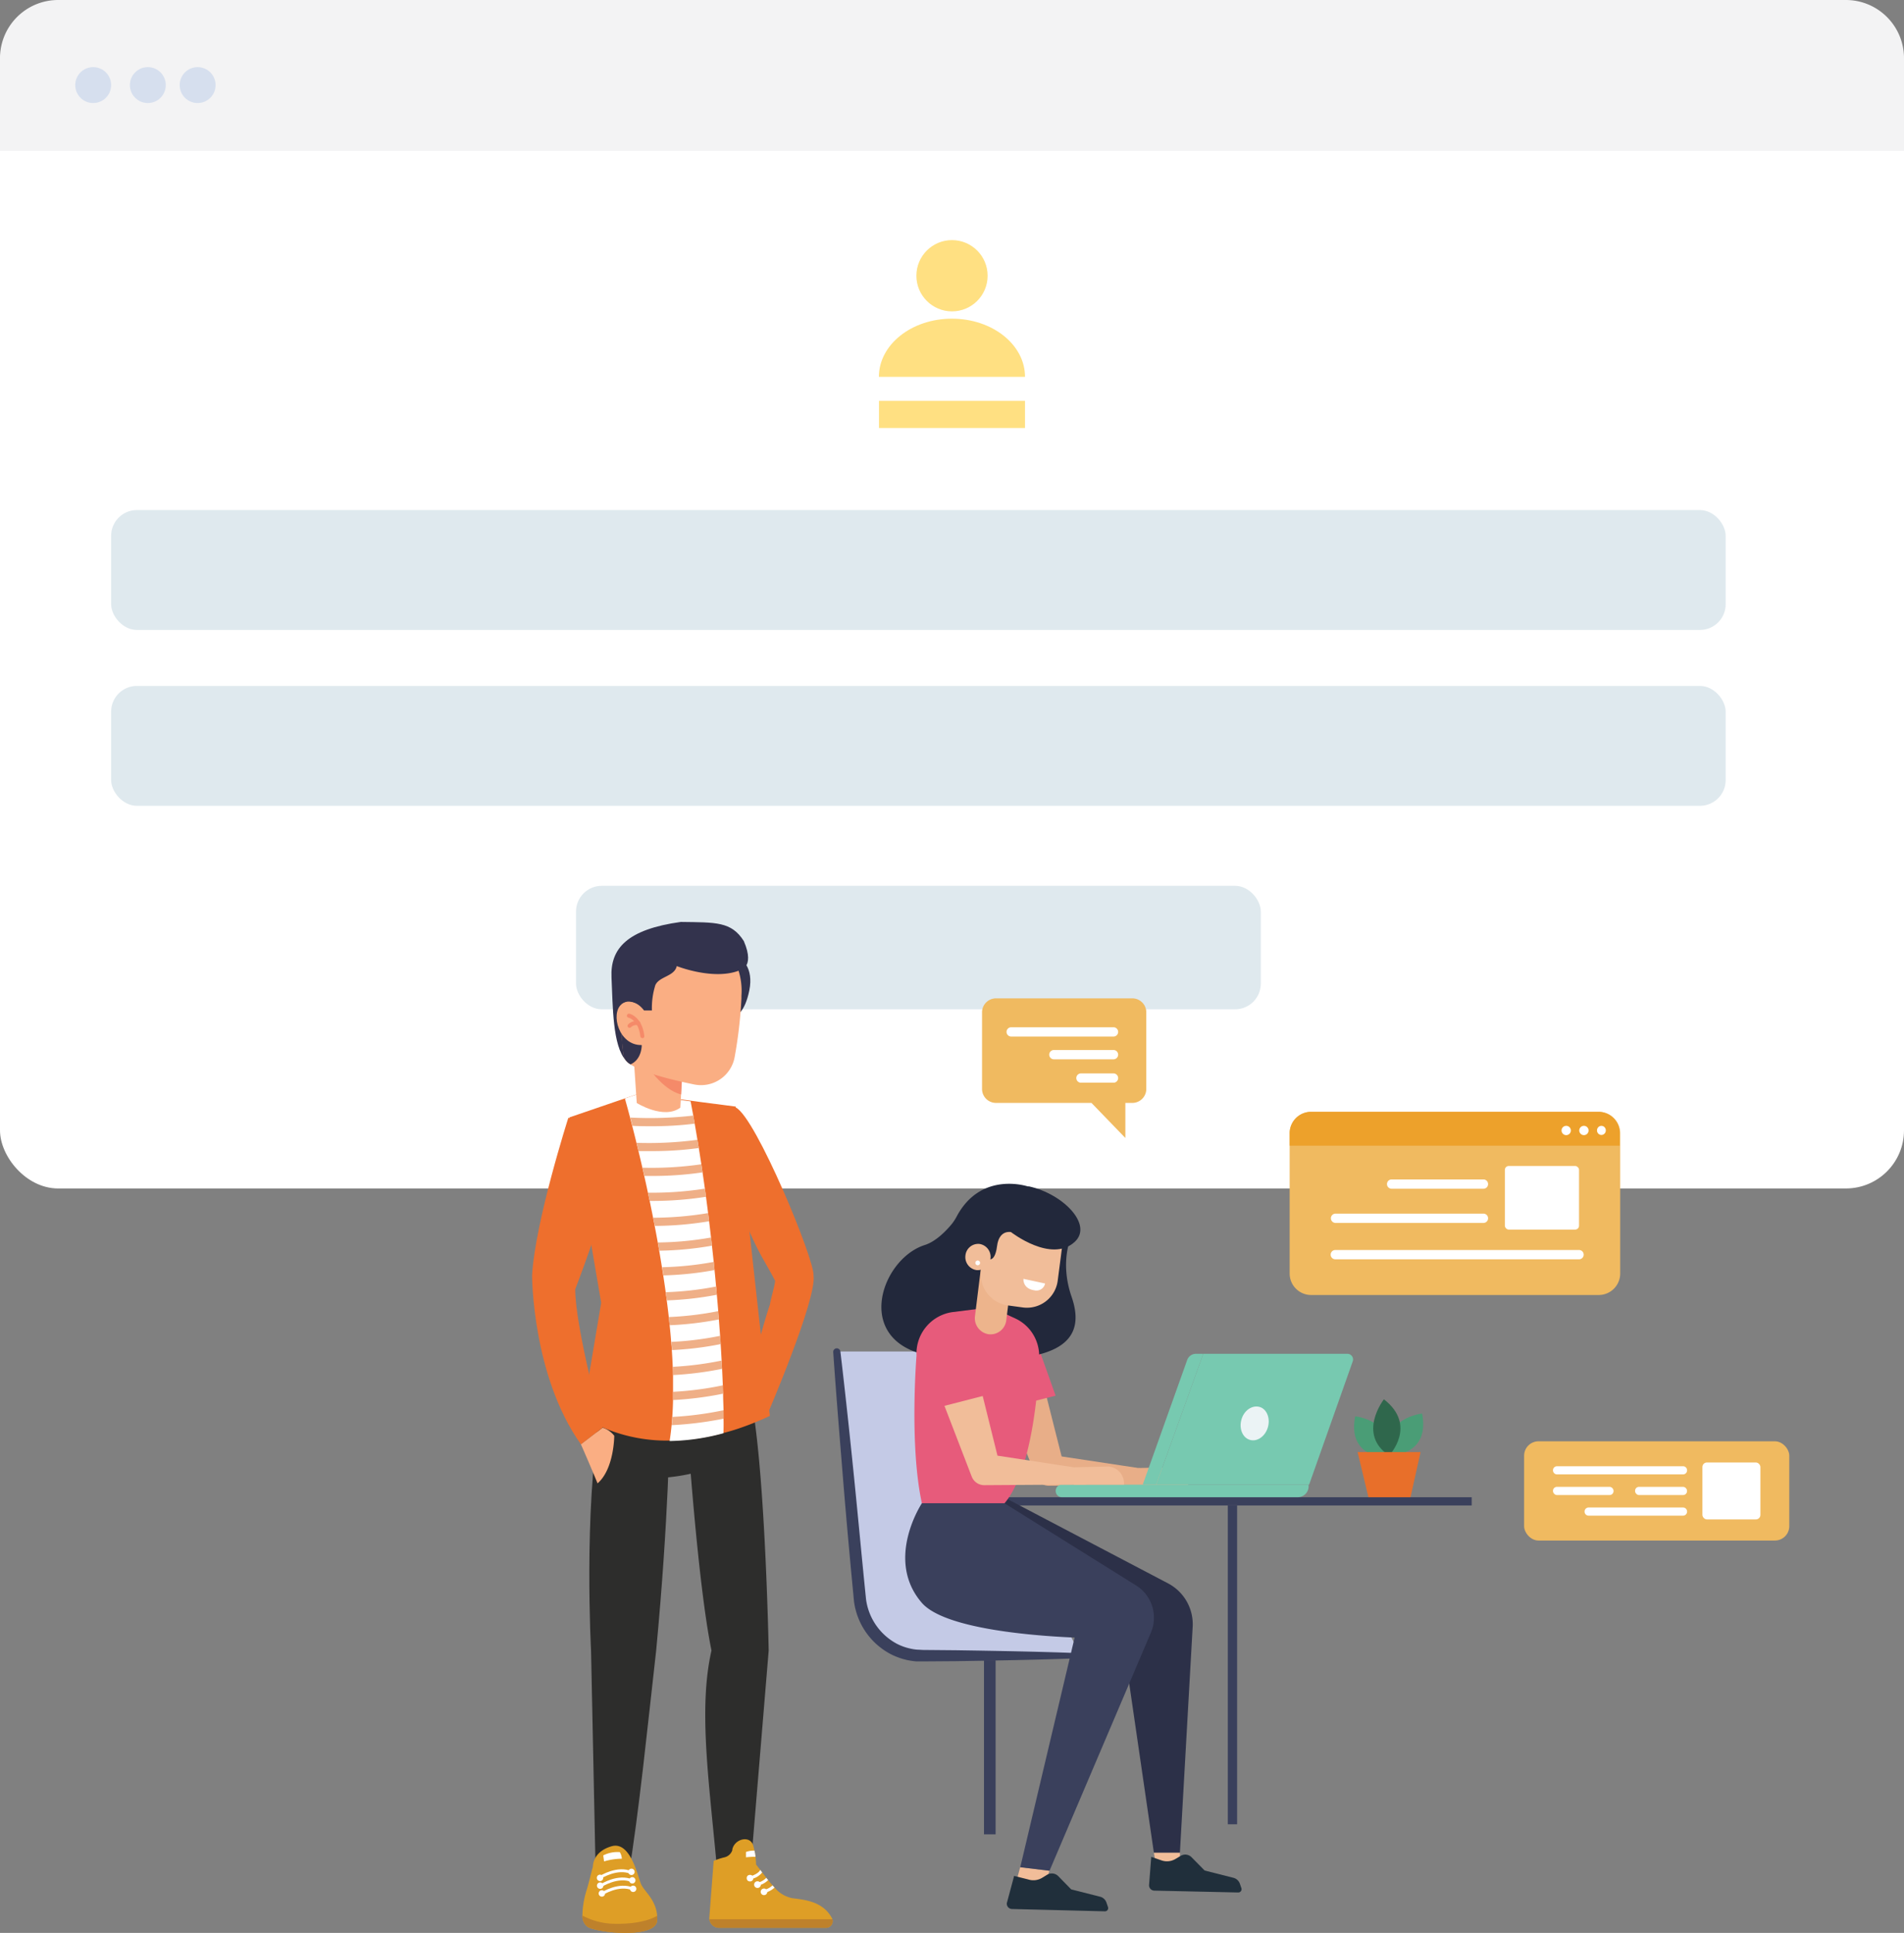 <svg xmlns="http://www.w3.org/2000/svg" viewBox="0 0 409.44 415.48"><rect x="0" y="0" width="409.44" height="415.48" fill="#808080" stroke="none"/><defs><style>.cls-1{fill:#fff;}.cls-2{fill:#f3f3f4;}.cls-3{fill:#d6dfee;}.cls-4{fill:#dfe9ee;}.cls-5{fill:#ffe082;}.cls-6{fill:#f0ba60;}.cls-7{fill:#eda12b;}.cls-8{fill:#c4cae6;}.cls-9{fill:#3a405c;}.cls-10,.cls-23{fill:none;stroke:#3a405c;stroke-miterlimit:10;}.cls-10{stroke-width:2.5px;}.cls-11{fill:#f1bd99;}.cls-12{fill:#e8ae88;}.cls-13{fill:#e75b7b;}.cls-14{fill:#2c3048;}.cls-15{fill:#22283b;}.cls-16{fill:#edb48c;}.cls-17{fill:#77c9b0;}.cls-18{fill:#ebf3f5;}.cls-19{fill:#202f3b;}.cls-20{fill:#4a9d76;}.cls-21{fill:#2f674c;}.cls-22{fill:#e86f2a;}.cls-23{stroke-width:2px;}.cls-24{fill:#ee6f2d;}.cls-25{fill:#2d2d2c;}.cls-26{fill:#de9e26;}.cls-27{fill:#be812b;}.cls-28{fill:#efaf87;}.cls-29{fill:#33334d;}.cls-30{fill:#faae83;}.cls-31{fill:#f58a69;}</style></defs><title>Asset 1</title><g id="Layer_2" data-name="Layer 2"><g id="Layer_1-2" data-name="Layer 1"><rect class="cls-1" y="1.05" width="409.44" height="254.41" rx="12.5" ry="12.5"/><path class="cls-2" d="M12.5,0H396.94a12.5,12.5,0,0,1,12.5,12.5V32.43a0,0,0,0,1,0,0H0a0,0,0,0,1,0,0V12.5A12.5,12.5,0,0,1,12.5,0Z"/><circle class="cls-3" cx="20.04" cy="18.29" r="3.86"/><circle class="cls-3" cx="31.79" cy="18.29" r="3.86"/><circle class="cls-3" cx="42.5" cy="18.29" r="3.86"/><rect class="cls-4" x="23.9" y="109.64" width="347.19" height="25.77" rx="5.53" ry="5.53"/><rect class="cls-4" x="23.9" y="147.44" width="347.19" height="25.77" rx="5.53" ry="5.53"/><rect class="cls-4" x="123.87" y="190.41" width="147.26" height="26.54" rx="5.53" ry="5.53"/><rect class="cls-1" x="182.31" y="44.02" width="44.83" height="55.28"/><path class="cls-5" d="M220.42,81H189c0-6.9,7-12.5,15.7-12.5S220.42,74.08,220.42,81Z"/><circle class="cls-5" cx="204.72" cy="59.27" r="7.66"/><rect class="cls-5" x="189.02" y="86.17" width="31.4" height="5.83"/><path class="cls-6" d="M277.33,243.67v30a4.62,4.62,0,0,0,4.54,4.69h62a4.62,4.62,0,0,0,4.54-4.69v-30a4.61,4.61,0,0,0-4.54-4.68h-62A4.61,4.61,0,0,0,277.33,243.67Z"/><path class="cls-7" d="M277.33,243.67v2.6h71v-2.6a4.61,4.61,0,0,0-4.54-4.68h-62A4.61,4.61,0,0,0,277.33,243.67Z"/><ellipse class="cls-1" cx="344.37" cy="242.98" rx="0.95" ry="0.98"/><path class="cls-1" d="M339.61,243a1,1,0,1,0,.95-1A1,1,0,0,0,339.61,243Z"/><path class="cls-1" d="M335.8,243a1,1,0,1,0,.95-1A1,1,0,0,0,335.8,243Z"/><rect class="cls-1" x="323.61" y="250.62" width="15.95" height="13.67" rx="0.83" ry="0.83" transform="translate(663.17 514.92) rotate(-180)"/><path class="cls-1" d="M287.15,270.69h52.41a1,1,0,0,0,1-1h0a1,1,0,0,0-1-1H287.15a1,1,0,0,0-1,1h0A1,1,0,0,0,287.15,270.69Z"/><path class="cls-1" d="M287.15,262.87H319a1,1,0,0,0,1-1h0a1,1,0,0,0-1-1h-31.8a1,1,0,0,0-1,1h0A1,1,0,0,0,287.15,262.87Z"/><path class="cls-1" d="M299.26,255.52H319a1,1,0,0,0,1-1h0a1,1,0,0,0-1-1H299.26a1,1,0,0,0-1,1h0A1,1,0,0,0,299.26,255.52Z"/><path class="cls-6" d="M214.1,214.6h29.49a3,3,0,0,1,2.91,3v16.47a3,3,0,0,1-2.91,3H242v7.54l-7.29-7.54H214.1a3,3,0,0,1-2.92-3V217.6A3,3,0,0,1,214.1,214.6Z"/><path class="cls-1" d="M239.45,230.73h-7a1,1,0,0,0-1,1h0a1,1,0,0,0,1,1h7a1,1,0,0,0,1-1h0A1,1,0,0,0,239.45,230.73Z"/><path class="cls-1" d="M239.45,225.7H226.63a1,1,0,0,0-1,1h0a1,1,0,0,0,1,1h12.82a1,1,0,0,0,1-1h0A1,1,0,0,0,239.45,225.7Z"/><path class="cls-1" d="M239.45,220.81h-22a1,1,0,0,0-1,1h0a1,1,0,0,0,1,1h22a1,1,0,0,0,1-1h0A1,1,0,0,0,239.45,220.81Z"/><path class="cls-8" d="M232.38,355.88H198.23a13.61,13.61,0,0,1-13.36-12.37l-4.92-53h34.13l.7,30.71Z"/><path class="cls-9" d="M232.38,356.43c-8.94.35-17.88.5-26.82.64l-6.71.05c-.54,0-1.16,0-1.78,0a16.06,16.06,0,0,1-1.81-.25,15.22,15.22,0,0,1-3.48-1.19,15,15,0,0,1-8.14-11.52c-.86-9-1.67-17.83-2.39-26.76s-1.46-17.83-2.07-26.75a.77.77,0,0,1,.72-.83.79.79,0,0,1,.82.69c1.05,8.88,2,17.77,2.9,26.66s1.72,17.84,2.62,26.65a12.75,12.75,0,0,0,6.7,9.55,11.89,11.89,0,0,0,2.84,1,10.64,10.64,0,0,0,1.5.23c.5,0,1,.07,1.57.06l6.71.06c8.94.14,17.88.29,26.82.64a.54.54,0,0,1,.52.56A.55.55,0,0,1,232.38,356.43Z"/><line class="cls-10" x1="212.85" y1="356.88" x2="212.85" y2="394.29"/><rect class="cls-9" x="206.4" y="321.83" width="110.08" height="1.77"/><polygon class="cls-11" points="219.38 401.36 218.22 405.69 223.9 407.47 225.68 402.12 219.38 401.36"/><polygon class="cls-11" points="253.73 398.22 253.73 401.69 248.69 401.69 248.13 398.22 253.73 398.22"/><path class="cls-12" d="M215.05,297.68l7.6,19.41.17.43a2.86,2.86,0,0,0,2.67,1.84l21.66-.16a1.61,1.61,0,0,0,1.58-1.65,1.64,1.64,0,0,0-1.36-1.61l-21.43-3.23,2.84,2.28-5.12-20.26a4.55,4.55,0,0,0-5.55-3.36,4.72,4.72,0,0,0-3.25,5.74C214.91,297.29,215,297.5,215.05,297.68Z"/><path class="cls-12" d="M244.8,315.55l7.4-.15a3.59,3.59,0,0,1,3.31,3.81H244.7Z"/><path class="cls-13" d="M227,300l-11.84,3-1.94-10.91a5.26,5.26,0,0,1,4.35-6.15h0a5.18,5.18,0,0,1,5.64,3.43Z"/><path class="cls-14" d="M214.78,321.25l36.48,19.14a9.92,9.92,0,0,1,5.21,9.38l-2.74,48.45h-5.6l-7.56-51.84-28.4-20.62Z"/><path class="cls-15" d="M221.22,255.08s-10.14-3.56-15.47,6.36a10,10,0,0,1-1.06,1.64c-1.08,1.32-3.34,3.75-5.83,4.54-9.87,3.13-16.11,22.41,3.53,24.13,24.58,2.15,31.56-2.86,28.05-13-2.51-7.22-.27-12.35-.27-12.35Z"/><path class="cls-13" d="M213.12,281l5.25,2.42a8.87,8.87,0,0,1,5.09,8.18c-.09,7.12-1.65,24.79-7.47,31.56H198.25c-2.74-12.52-1.16-31.77-1.16-31.77a9,9,0,0,1,7.72-9.35Z"/><path class="cls-16" d="M212.63,286.8h0a3.41,3.41,0,0,0,3.76-3l1.45-11.65-6.75-.81-1.43,11.57A3.48,3.48,0,0,0,212.63,286.8Z"/><path class="cls-11" d="M216.64,280.59l3.4.46a6.67,6.67,0,0,0,7.43-5.91L229,263.37l-16.56-2.23-1.48,11.77A6.8,6.8,0,0,0,216.64,280.59Z"/><path class="cls-15" d="M210.59,267.39l1.41,3s1.88,1.68,2.41-2.55c.45-3.59,3-3,3-3s8.63,6.74,13.69,2.11c4-3.65-2.46-10.33-9.85-11.94l-9.71,4.38Z"/><path class="cls-11" d="M213,270.54a2.77,2.77,0,0,1-3,2.47,2.82,2.82,0,0,1-2.39-3.15,2.76,2.76,0,0,1,3.05-2.47A2.82,2.82,0,0,1,213,270.54Z"/><path class="cls-1" d="M210.75,271.52a.49.49,0,1,1-1-.12.49.49,0,0,1,.55-.44A.5.5,0,0,1,210.75,271.52Z"/><path class="cls-1" d="M224.74,275.89l-4.65-1s-.22,2.08,2.32,2.46A1.9,1.9,0,0,0,224.74,275.89Z"/><path class="cls-9" d="M198.25,323.12H216l28.38,17.72a8.18,8.18,0,0,1,3.1,10.12l-21.79,51.16-6.29-.76L231.09,352c-9.82-.42-28.07-2-32.84-7.45C190.18,335.24,198.25,323.12,198.25,323.12Z"/><path class="cls-17" d="M258.75,291l-10.12,28.12h32.89l9.37-26.48a1.22,1.22,0,0,0-1.11-1.64Z"/><path class="cls-17" d="M258.75,291h-1.57a2,2,0,0,0-1.9,1.37l-9.54,26.75h2.89Z"/><path class="cls-17" d="M251,319.13h30.45a0,0,0,0,1,0,0v2.71a0,0,0,0,1,0,0h-32.8a0,0,0,0,1,0,0v-.36A2.35,2.35,0,0,1,251,319.13Z" transform="translate(530.06 640.96) rotate(-180)"/><path class="cls-17" d="M248.63,321.83h-20.3a1.33,1.33,0,0,1-1.31-1.35h0a1.33,1.33,0,0,1,1.31-1.35h20.3Z"/><path class="cls-18" d="M267,305c-.62,1.94.13,3.94,1.68,4.47s3.31-.61,3.93-2.55-.13-4-1.68-4.48S267.61,303.05,267,305Z"/><path class="cls-11" d="M201.16,297.15l7.62,19.78.17.43a2.88,2.88,0,0,0,2.7,1.88l21.67-.14a1.66,1.66,0,0,0,.22-3.3l-21.43-3.27,2.87,2.31-5.11-20.62a4.58,4.58,0,0,0-5.58-3.42,4.76,4.76,0,0,0-3.31,5.77C201,296.76,201.1,297,201.16,297.15Z"/><path class="cls-11" d="M231,315.39l7.39-.16a3.63,3.63,0,0,1,3.31,3.89h-10.8Z"/><path class="cls-13" d="M213.19,299.59l-11.85,3.05-1.94-11.11a5.35,5.35,0,0,1,4.36-6.27h0a5.19,5.19,0,0,1,5.64,3.49Z"/><path class="cls-19" d="M227.6,403.31l2.76,2.82,6.21,1.57a1.94,1.94,0,0,1,1.37,1.28l.32.93a.69.69,0,0,1-.65.93l-20-.5a1.14,1.14,0,0,1-1.1-1.26l1.57-5.85,3,.75a3.65,3.65,0,0,0,3-.33l1.07-.65A1.94,1.94,0,0,1,227.6,403.31Z"/><path class="cls-19" d="M256.28,399.26l2.77,2.81,6.21,1.57a2,2,0,0,1,1.37,1.28l.32.93a.71.71,0,0,1-.66.94l-18.09-.4a1.15,1.15,0,0,1-1.1-1.26l.47-6,2.23.77a3.59,3.59,0,0,0,3-.33l1.08-.64A1.9,1.9,0,0,1,256.28,399.26Z"/><rect class="cls-6" x="327.75" y="309.82" width="57.02" height="21.33" rx="3.09" ry="3.09" transform="translate(712.52 640.96) rotate(180)"/><rect class="cls-1" x="366.09" y="314.36" width="12.47" height="12.24" rx="0.97" ry="0.97" transform="translate(744.65 640.96) rotate(180)"/><path class="cls-1" d="M334.81,316.92h27.13a.86.86,0,0,0,.85-.87h0a.86.86,0,0,0-.85-.88H334.81a.86.86,0,0,0-.85.88h0A.86.86,0,0,0,334.81,316.92Z"/><rect class="cls-1" x="351.62" y="319.6" width="11.17" height="1.76" rx="0.84" ry="0.84" transform="translate(714.4 640.96) rotate(-180)"/><rect class="cls-1" x="333.96" y="319.6" width="13.02" height="1.76" rx="0.84" ry="0.84" transform="translate(680.94 640.96) rotate(-180)"/><path class="cls-1" d="M341.6,325.79h20.34a.86.86,0,0,0,.85-.87h0a.86.86,0,0,0-.85-.88H341.6a.86.86,0,0,0-.85.88h0A.86.86,0,0,0,341.6,325.79Z"/><path class="cls-20" d="M298.05,313.31s-8.37,0-6.63-8.87C291.42,304.44,300.2,305.34,298.05,313.31Z"/><path class="cls-20" d="M299.1,312.84s8.47,0,6.71-9C305.81,303.86,296.92,304.76,299.1,312.84Z"/><path class="cls-21" d="M298.71,312.87s6.17-6.43-1.11-12.09C297.6,300.78,291.75,308.25,298.71,312.87Z"/><polygon class="cls-22" points="291.94 312.12 305.48 312.12 303.32 321.83 294.27 321.83 291.94 312.12"/><line class="cls-23" x1="265.03" y1="323.6" x2="265.03" y2="392.13"/><path class="cls-24" d="M174.94,274.18c.3-3.3-12.39-34-16.71-36.12l-.15-.06c.14.56.39,20,2,24.12,3,7.46,4.55,9.15,6.61,13.2-.18,1.57-1.09,4.43-1.15,5,0,.06,1-3.79,0,.17-1.53,4.36-4.69,16.73-4.52,16.71l3.8,7.33S175.71,279.24,174.94,274.18Z"/><path class="cls-25" d="M165.3,354.78l-4,48.24h-7c-1.63-18.8-4.26-35.28-1.3-48.24-3-14.62-5.2-47.81-5.2-47.81a108.23,108.23,0,0,1,14-4.7C164.61,318.5,165.3,354.78,165.3,354.78Z"/><path class="cls-26" d="M177.65,414.39h-23a2.14,2.14,0,0,1-2.11-1.85,1.7,1.7,0,0,1,0-.45l.93-12.09a13.78,13.78,0,0,1,2.3-.76,2.34,2.34,0,0,0,1.71-1.54c0-.06,0-.12,0-.18.53-2.33,3.88-3.07,4.5-.79.08.29.15.58.21.85,0,.07,0,.14.05.21.1.48.17.93.22,1.33v0a12.76,12.76,0,0,1,.12,1.65l.88,1.14c.15.18.29.37.43.55l.88,1.15.4.5c.32.4.64.78.95,1.13.14.16.28.32.43.47a6.63,6.63,0,0,0,3.8,2.3c2.49.34,6.57.61,8.54,4.28a1.6,1.6,0,0,1,.1.23A1.43,1.43,0,0,1,177.65,414.39Z"/><path class="cls-27" d="M177.65,414.39h-23a2.14,2.14,0,0,1-2.11-1.85H179A1.43,1.43,0,0,1,177.65,414.39Z"/><path class="cls-1" d="M163.9,402.48a4,4,0,0,1-1.91,1.31l-.61.22-.2-.6.59-.22c1.26-.51,1.61-1,1.7-1.26C163.62,402.11,163.76,402.3,163.9,402.48Z"/><circle class="cls-1" cx="161.28" cy="403.71" r="0.71"/><path class="cls-1" d="M165.18,404.13a4.32,4.32,0,0,1-1.57,1c-.22.1-.47.19-.73.28l-.2-.61.67-.24a3.69,3.69,0,0,0,1.43-.92Z"/><path class="cls-1" d="M163.61,405.1a.72.72,0,1,1-.72-.72A.71.71,0,0,1,163.61,405.1Z"/><path class="cls-1" d="M166.56,405.73a4.54,4.54,0,0,1-1.53.95,6.81,6.81,0,0,1-.74.28l-.19-.61a6.34,6.34,0,0,0,.67-.25,4,4,0,0,0,1.36-.84C166.27,405.42,166.41,405.58,166.56,405.73Z"/><path class="cls-1" d="M165,406.66a.71.71,0,1,1-.71-.72A.71.71,0,0,1,165,406.66Z"/><path class="cls-1" d="M162.47,399.12a15.59,15.59,0,0,0-2.05.11v-1.15a5.08,5.08,0,0,1,1.82-.29C162.35,398.27,162.42,398.72,162.47,399.12Z"/><path class="cls-25" d="M144,307s-.18,19.15-2.9,47.81c-1.77,15.61-3.74,35.19-5.93,48.24H128.1l-1-48.24s-1.61-29.69,1.89-50.15Z"/><path class="cls-26" d="M141.32,412.78c-.2,4.05-12.88,2.66-14.91,1.44a2.88,2.88,0,0,1-1.17-2.47,19.34,19.34,0,0,1,1-5.75c.81-2.85.7-2.8,1.26-4.75,0,0-.15-3.18,4-4.39s5.68,6.69,6.39,8.21,3.17,3.3,3.43,6.73A6.37,6.37,0,0,1,141.32,412.78Z"/><path class="cls-1" d="M129.23,403.81l-.33-.51c.16-.1,3.82-2.45,7-1.05l-.24.56C132.78,401.54,129.27,403.79,129.23,403.81Z"/><path class="cls-1" d="M129.59,407.34l-.33-.51c.16-.1,3.82-2.45,7-1.05l-.24.56C133.14,405.07,129.63,407.32,129.59,407.34Z"/><path class="cls-1" d="M129.41,405.58l-.33-.51c.16-.1,3.82-2.45,7-1.05l-.24.55C133,403.3,129.45,405.55,129.41,405.58Z"/><path class="cls-1" d="M129.72,403.65a.69.69,0,0,1-.69.69.69.69,0,1,1,.69-.69Z"/><path class="cls-1" d="M129.75,405.33a.68.68,0,0,1-.68.68.69.69,0,1,1,.68-.68Z"/><path class="cls-1" d="M130.11,407a.67.67,0,0,1-.68.68.68.68,0,0,1-.69-.68.69.69,0,0,1,.69-.69A.68.68,0,0,1,130.11,407Z"/><path class="cls-1" d="M136.84,406a.68.68,0,0,1-.69.68.68.68,0,0,1,0-1.36A.68.68,0,0,1,136.84,406Z"/><path class="cls-1" d="M136.65,404.19a.68.68,0,1,1-.68-.69A.68.68,0,0,1,136.65,404.19Z"/><path class="cls-1" d="M136.47,402.36a.68.68,0,1,1-.68-.68A.67.67,0,0,1,136.47,402.36Z"/><path class="cls-27" d="M141.32,412.78c-.2,4.05-12.88,2.66-14.91,1.44a2.88,2.88,0,0,1-1.17-2.47,15,15,0,0,0,7.19,1.77c4.3.07,7.4-.8,8.88-1.72A6.37,6.37,0,0,1,141.32,412.78Z"/><path class="cls-1" d="M133.28,398.11a6.77,6.77,0,0,0-3.56.71l.18,1.29a14,14,0,0,1,3.82-.58A3,3,0,0,0,133.28,398.11Z"/><path class="cls-25" d="M130,299.62a68.23,68.23,0,0,0-2.37,16s11.68,5.11,26.55-.54a12,12,0,0,0,7-15.2,1.43,1.43,0,0,0-.08-.22S142.08,298.84,130,299.62Z"/><path class="cls-24" d="M165.55,304.35a62,62,0,0,1-7.61,3c-.7.22-1.41.42-2.12.61a47.06,47.06,0,0,1-11.55,1.69,34.92,34.92,0,0,1-19.11-5.12l4.12-24.5-6.82-39.85,10.2-3.49.55-.19,1-.34.42-.15.86-.29,1.82-.63,10.8,1.45.65.08,1.1.15.62.09,7.72,1Z"/><path class="cls-1" d="M155.57,308.07A46.56,46.56,0,0,1,144,309.75c.17-1.1.31-2.23.42-3.41q.09-.87.15-1.77c.08-1.18.14-2.39.16-3.63q0-.87,0-1.77c0-1.18,0-2.38,0-3.6,0-.59,0-1.18-.06-1.77-.05-1.19-.12-2.39-.2-3.6,0-.58-.09-1.17-.14-1.76-.09-1.19-.2-2.38-.33-3.58l-.18-1.76c-.14-1.19-.28-2.39-.44-3.58-.07-.59-.15-1.18-.23-1.76-.16-1.2-.34-2.39-.52-3.58-.09-.59-.18-1.18-.28-1.76-.19-1.2-.39-2.4-.59-3.58-.1-.59-.21-1.18-.31-1.77-.22-1.2-.44-2.4-.67-3.58-.11-.59-.23-1.18-.34-1.76-.24-1.22-.49-2.42-.73-3.59-.13-.6-.25-1.19-.38-1.77-.26-1.23-.52-2.43-.79-3.6-.13-.59-.26-1.19-.4-1.77-.29-1.24-.57-2.45-.85-3.6-.14-.61-.29-1.2-.43-1.78-.31-1.28-.62-2.49-.91-3.62-.16-.62-.31-1.21-.46-1.78-.41-1.58-.79-2.95-1.11-4.1l.86-.3,1.82-.62,10.8,1.44.65.09.57,3.06c.1.58.21,1.16.31,1.74.2,1.17.4,2.33.59,3.5.1.58.2,1.16.29,1.74.19,1.17.37,2.33.55,3.49.08.59.17,1.17.26,1.75.17,1.17.34,2.33.5,3.49l.24,1.75c.15,1.17.31,2.34.45,3.5.08.59.15,1.17.22,1.76.14,1.17.28,2.34.41,3.49.07.59.14,1.18.2,1.76.13,1.19.26,2.35.38,3.51l.18,1.76q.18,1.79.33,3.51c.06.6.11,1.19.16,1.77.11,1.2.21,2.37.3,3.52,0,.6.1,1.19.14,1.78.09,1.2.18,2.37.26,3.52l.12,1.78q.12,1.83.21,3.54c0,.6.07,1.2.1,1.78.06,1.24.11,2.42.16,3.55,0,.61,0,1.21.06,1.79,0,1.28.07,2.47.09,3.56,0,.64,0,1.24,0,1.81C155.62,306.16,155.6,307.21,155.57,308.07Z"/><path class="cls-28" d="M149.4,241.53a72.78,72.78,0,0,1-9.4.55c-1.3,0-2.64,0-4-.08-.16-.62-.31-1.21-.46-1.78a82,82,0,0,0,13.59-.43C149.19,240.37,149.3,241,149.4,241.53Z"/><path class="cls-28" d="M150.28,246.77a74.13,74.13,0,0,1-10.39.66l-2.59,0c-.14-.61-.29-1.2-.43-1.78A79.22,79.22,0,0,0,150,245C150.09,245.61,150.19,246.19,150.28,246.77Z"/><path class="cls-28" d="M151.09,252a74.1,74.1,0,0,1-11.33.77h-1.21c-.13-.59-.26-1.19-.4-1.77a75,75,0,0,0,12.68-.74C150.91,250.85,151,251.43,151.09,252Z"/><path class="cls-28" d="M151.83,257.25a75.09,75.09,0,0,1-12.11.89c-.13-.6-.25-1.19-.38-1.77a73.15,73.15,0,0,0,12.25-.87Z"/><path class="cls-28" d="M152.5,262.51a73,73,0,0,1-11.71,1c-.11-.59-.23-1.18-.34-1.76a71.77,71.77,0,0,0,11.83-1C152.36,261.34,152.43,261.92,152.5,262.51Z"/><path class="cls-28" d="M153.11,267.76a71.39,71.39,0,0,1-11.34,1.08c-.1-.59-.21-1.18-.31-1.77A68.77,68.77,0,0,0,152.91,266C153,266.59,153.05,267.18,153.11,267.76Z"/><path class="cls-28" d="M153.67,273a70.74,70.74,0,0,1-11,1.15c-.09-.59-.18-1.18-.28-1.76a69,69,0,0,0,11.13-1.15Z"/><path class="cls-28" d="M154.16,278.31a69.42,69.42,0,0,1-10.77,1.21c-.07-.59-.15-1.18-.23-1.76A68.41,68.41,0,0,0,154,276.54C154.06,277.14,154.11,277.73,154.16,278.31Z"/><path class="cls-28" d="M154.6,283.61A70.68,70.68,0,0,1,144,284.86l-.18-1.76a69.18,69.18,0,0,0,10.63-1.27C154.51,282.43,154.56,283,154.6,283.61Z"/><path class="cls-28" d="M155,288.91a69.57,69.57,0,0,1-10.5,1.29c0-.58-.09-1.17-.14-1.76a67.65,67.65,0,0,0,10.52-1.31Z"/><path class="cls-28" d="M155.29,294.23a72.39,72.39,0,0,1-10.55,1.34c0-.59,0-1.18-.06-1.77a69.7,69.7,0,0,0,10.51-1.35C155.23,293.05,155.26,293.65,155.29,294.23Z"/><path class="cls-28" d="M155.51,299.57a73.19,73.19,0,0,1-10.75,1.37q0-.87,0-1.77a70.08,70.08,0,0,0,10.66-1.39C155.47,298.39,155.49,299,155.51,299.57Z"/><path class="cls-28" d="M155.62,304.94a75.52,75.52,0,0,1-11.17,1.4q.09-.87.15-1.77a72.23,72.23,0,0,0,11-1.44C155.61,303.77,155.62,304.37,155.62,304.94Z"/><path class="cls-29" d="M159.38,206.16s2.74,1.81,1.76,6.7-2.87,5.43-2.87,5.43S155.4,207.44,159.38,206.16Z"/><path class="cls-30" d="M146.81,229.05l-.35,6.2-.16,2.84c-3.57,2.64-9.37-1-9.37-1l-.62-9.19c1.65-1.11,5.9-.18,8.46.53C146,228.77,146.81,229.05,146.81,229.05Z"/><path class="cls-31" d="M146.81,229.05l-.35,6.2c-4.19-1-7.7-6.77-7.7-6.77l6,0C146,228.77,146.81,229.05,146.81,229.05Z"/><path class="cls-29" d="M158.83,208.66s3.72-.36,1.12-6.38c-2.68-4.22-6-4-13.54-4.11-11.48,1.59-15.2,5.66-14.91,11.93s.23,14.68,3.07,17.82,4.78-1.3,6.25-5.22S151.37,206.77,158.83,208.66Z"/><path class="cls-30" d="M159.44,214c0,.21,0,.43,0,.65A97.21,97.21,0,0,1,158,227.11a7.35,7.35,0,0,1-8.7,6c-4.89-1-10.92-2.49-13.67-4.3a3,3,0,0,1-1.48-1.73,41.4,41.4,0,0,1-.44-5.4c-.2-6.31.27-14.19.27-14.19,5.87-7.3,22.26-4.45,24.75.89A14.29,14.29,0,0,1,159.44,214Z"/><path class="cls-29" d="M133.65,215.87s2.62-1.71,4.82,1.33h1.72a16.41,16.41,0,0,1,.73-5.43c.83-1.91,4.12-1.86,4.61-4.11,0,0,7.75,3.08,13.3,1s-11.1-11.34-19.13-6.83S132.4,209.87,133.65,215.87Z"/><path class="cls-29" d="M135.6,228.78a3,3,0,0,1-1.48-1.73,41.4,41.4,0,0,1-.44-5.4l4.32,3S138.06,227.7,135.6,228.78Z"/><path class="cls-30" d="M138.47,217.2s-2.62-3.18-4.82-1.33c-2.42,2-.57,8.91,4.35,8.76Z"/><path class="cls-31" d="M138.12,223.13a.42.42,0,0,1-.42-.38c-.41-3.48-2.47-4-2.56-4a.44.44,0,0,1-.32-.52.43.43,0,0,1,.51-.33c.12,0,2.75.66,3.23,4.79a.44.44,0,0,1-.39.48Z"/><path class="cls-31" d="M135.36,220.92a.41.41,0,0,1-.29-.11.43.43,0,0,1,0-.6,2.42,2.42,0,0,1,2.31-.67.43.43,0,0,1,.33.51.42.42,0,0,1-.52.33,1.62,1.62,0,0,0-1.48.4A.4.4,0,0,1,135.36,220.92Z"/><path class="cls-30" d="M129.58,306.89a5,5,0,0,1,2.51,1.73s0,7.12-3.59,10.23c0,0-1.76-4.29-3.58-8.39Z"/><path class="cls-24" d="M122.21,240.29s-7.16,22.38-7.79,33.89c0,0,0,21.52,10.5,36.28l4.66-3.57s-5.88-21.42-5.88-29.77c0,0,6-15.51,6.94-21.62C130.64,255.5,126.63,240.29,122.21,240.29Z"/></g></g></svg>